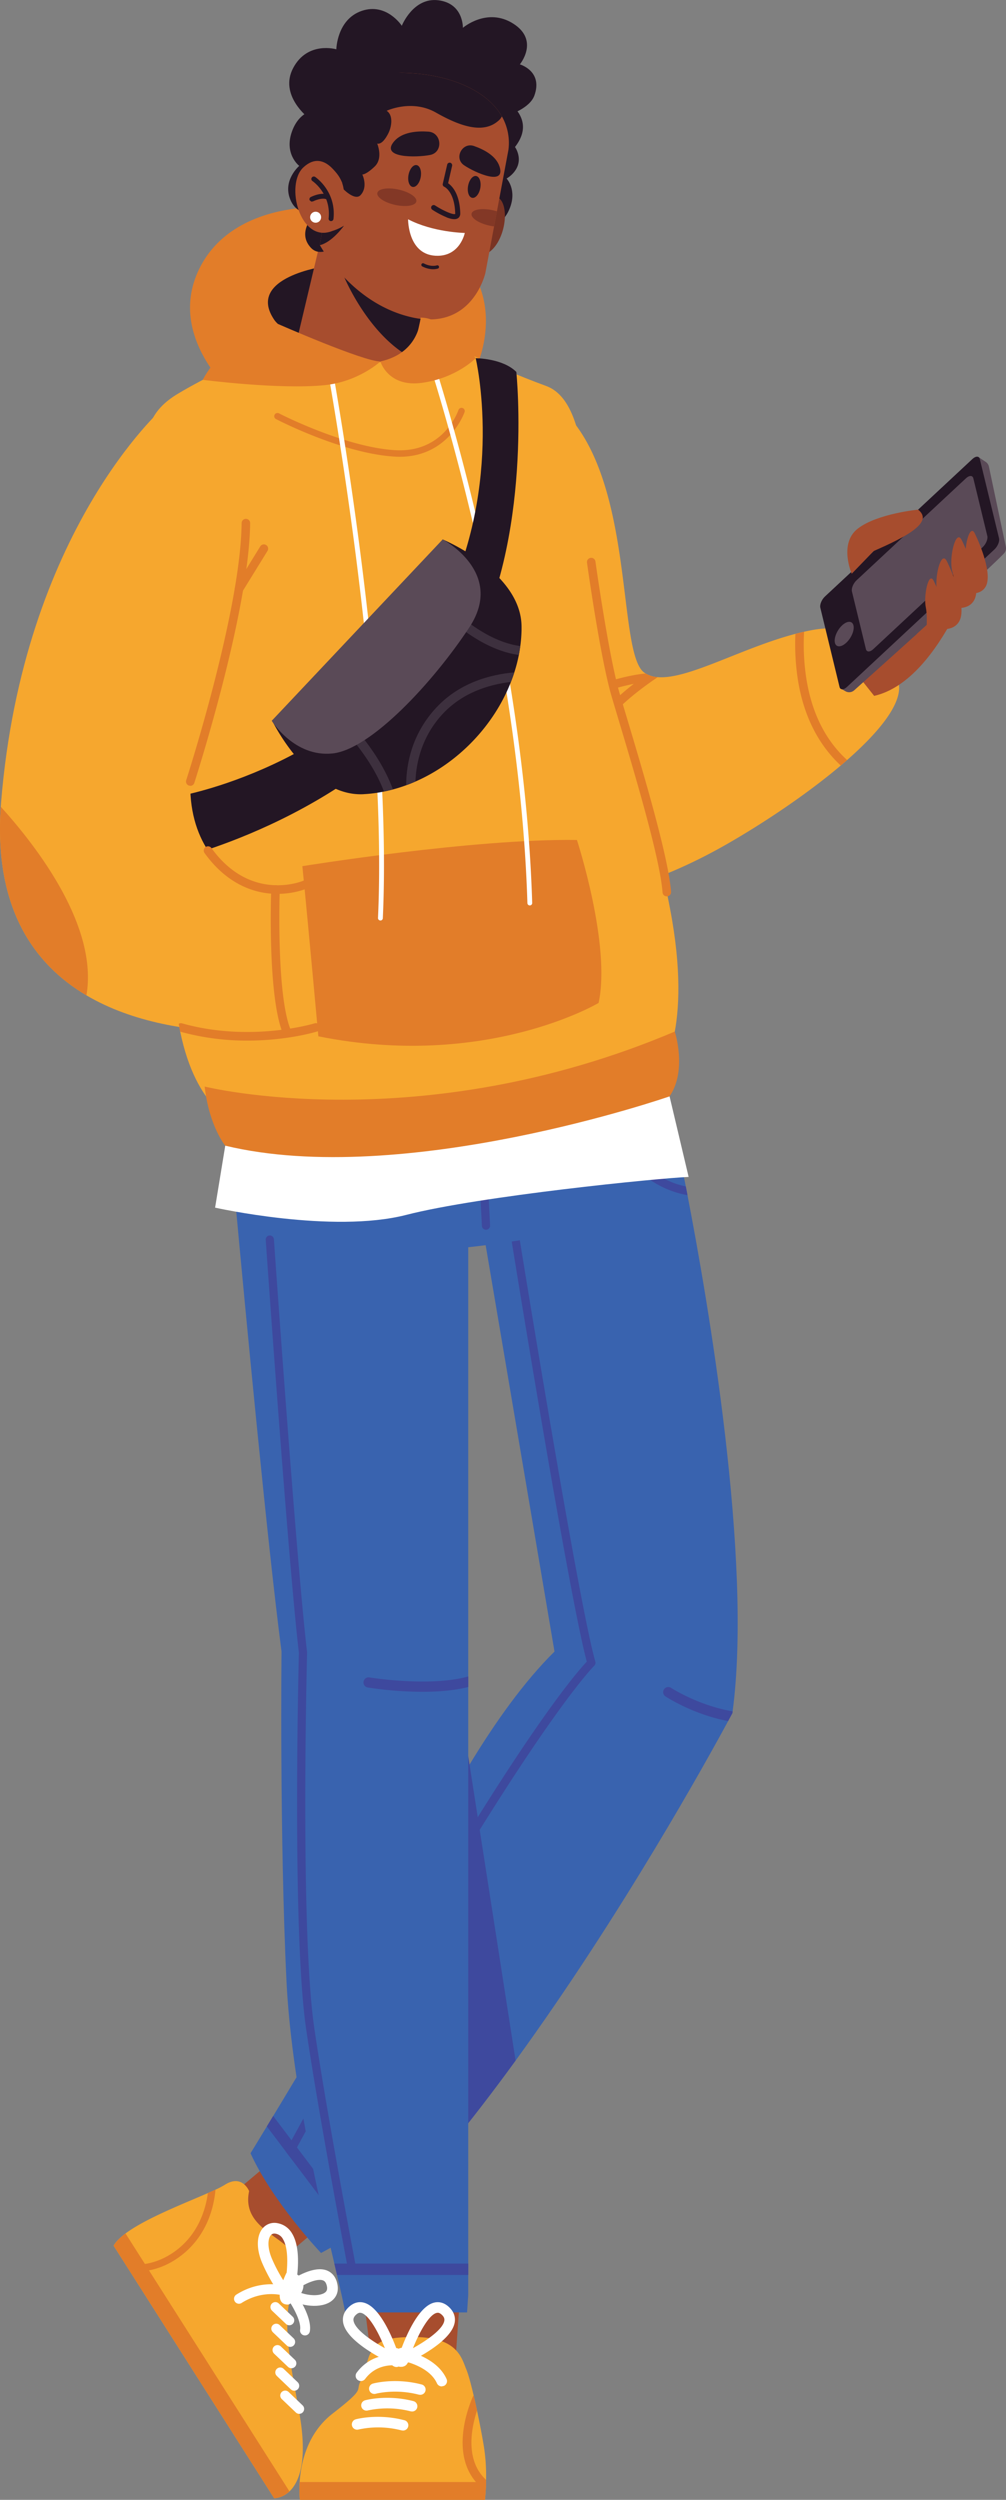<svg xmlns="http://www.w3.org/2000/svg" viewBox="0 0 1151.07 2858.16"><rect x="0" y="0" width="1151.07" height="2858.16" fill="#808080" stroke="none"/><defs><style>.cls-1{fill:#a74d2e;}.cls-2{fill:#f6a72e;}.cls-3{fill:#e27d29;}.cls-4{fill:#fff;}.cls-5{fill:#3963af;}.cls-6{fill:#3e499e;}.cls-7{fill:#5a4a57;}.cls-8{fill:#231624;}.cls-9{fill:#3d303e;}.cls-10{fill:#793323;}.cls-11{fill:#833826;}</style></defs><g id="Layer_2" data-name="Layer 2"><g id="Layer_1-2" data-name="Layer 1"><polygon class="cls-1" points="311.14 2470.67 267.58 2507.29 318.03 2586.58 361.54 2549.96 311.14 2470.67 311.14 2470.67"/><path class="cls-2" d="M313.66,2856.3,130,2567.59c2.54-4.61,7.35-9.32,13.62-14,23.26-17.31,67.21-34.34,94.21-46.15,3.15-1.38,6.07-2.66,8.72-3.91a95.94,95.94,0,0,0,10.58-5.51c20.06-12.77,27.91,7.17,27.91,7.17-10.08,47.44,53.94,53.21,52.14,81.49,0,0-.68,12.13-6.71,48.14s5.11,83.68,12.33,125.71c9.37,54.24-.82,77.76-11.61,88-8.58,8.07-17.55,7.8-17.55,7.8Z"/><path class="cls-3" d="M313.66,2856.3,130,2567.59c2.54-4.61,7.35-9.32,13.62-14L331.21,2848.5c-8.58,8.07-17.55,7.8-17.55,7.8Z"/><path class="cls-4" d="M327.67,2598.8s15.9-2.9,19.16,11.13-16.34,24.85-16.34,24.85-21.56,4.11-2.82-36Z"/><path class="cls-4" d="M268.67,2631.33a5.64,5.64,0,0,1,1.7-7.78c28.7-18.26,55.62-10.17,56.75-9.83a5.65,5.65,0,0,1-3.32,10.8c-1-.29-23.27-6.76-47.37,8.55a5.59,5.59,0,0,1-7.76-1.74Z"/><path class="cls-4" d="M344.21,2667.56a5.45,5.45,0,0,1-.81-3.92c1.51-9.46-8.76-27.79-15.59-37.19a5.64,5.64,0,0,1,9.11-6.64c2.08,2.82,20.37,28.47,17.62,45.62a5.63,5.63,0,0,1-10.33,2.13Z"/><path class="cls-4" d="M323.57,2559.69l-.14-.26a12,12,0,0,0-8-5.58c-2.49-.46-4.28.12-5.7,1.93-3.42,4.35-4.05,14.88,2.23,28.57a177.56,177.56,0,0,0,14.36,26.16c2.28-12.66,4.93-38.74-2.78-50.82Zm-9.79,53.91a198.32,198.32,0,0,1-12.86-24.13c-7.56-16.42-7.85-32.26-.75-41.25a17.45,17.45,0,0,1,17.62-6.33,24,24,0,0,1,15.87,10.85l.23.39c12.7,19.92,4.69,58.93,3.74,63.35l-8.07-1.77.21.22-8.79,8.48c-.21-.17-2.89-3-7.2-9.81Z"/><path class="cls-4" d="M330.52,2628.41l6.52-10.32c10.52,6.62,28.14,8.17,34.9,3,1.63-1.26,3.33-3.34,1.76-8.62-1.09-3.7-2.84-4.76-4.24-5.27-7-2.49-21,4.23-28.19,9.06l-6.84-10.15c2.42-1.64,24.09-15.79,39.16-10.38,4,1.45,9.34,4.92,11.81,13.26,3.65,12.27-2.26,18.91-6.08,21.85-12,9.11-35.37,6-48.8-2.48Z"/><path class="cls-3" d="M148.76,2597l-5.47-8.57c15.23,2.34,35.34.8,56.13-13.86,27.64-19.57,36-48.86,38.43-67.17,3.15-1.38,6.07-2.66,8.72-3.91-1.65,19.05-9.37,54.32-42.46,77.72-19.84,14-39.41,17-55.35,15.79Z"/><path class="cls-4" d="M310.33,2640.75a5.64,5.64,0,0,1,8.66-7.1l15.95,15.16a5.65,5.65,0,0,1,.17,8,5.57,5.57,0,0,1-7.95.19l-16-15.19-.85-1.06Z"/><path class="cls-4" d="M311.33,2665.43a5.57,5.57,0,0,1,.66-6.88,5.63,5.63,0,0,1,8-.2l15.95,15.15a5.69,5.69,0,0,1,.22,8,5.62,5.62,0,0,1-8,.19l-16-15.19-.86-1.09Z"/><path class="cls-4" d="M312.71,2689.9a5.64,5.64,0,0,1,8.63-7.13l16,15.22a5.63,5.63,0,0,1-7.77,8.16L313.59,2691l-.88-1.06Z"/><path class="cls-4" d="M315.88,2715.47a5.63,5.63,0,0,1,8.66-7.07l15.94,15.16a5.65,5.65,0,1,1-7.78,8.19l-15.94-15.21-.88-1.07Z"/><path class="cls-4" d="M321.52,2741.89a5.65,5.65,0,0,1,8.65-7.12L346.1,2750a5.62,5.62,0,1,1-7.77,8.11l-15.94-15.17-.87-1Z"/><path class="cls-5" d="M838.27,1956.63l-.24,2s-1.72,3.16-4.9,9.13c-22.63,41.8-121,220.12-243.19,388.19-17.63,24.2-35.73,48.18-54.18,71.53q-12.15,15.4-24.49,30.39c-35.72,43.3-65.71,69.87-99.9,92.23-3.63,2.37-7.29,4.69-11,7-7.09,4.37-14.42,8.62-22,12.82-3.6,2-7.3,4-11.05,6,0,0-55.06-57.9-80.67-114,0,0,7.17-11.66,18.67-30.67,2.28-3.69,4.7-7.73,7.28-11.95,7.78-12.83,16.87-28,26.75-44.42,44.37-74.05,104.12-175.75,126.41-223,16.32-34.51,35.71-72.81,57.42-110.51,4.14-7.23,8.32-14.33,12.62-21.45l1.5-2.49c29.52-48.71,62.55-95,97.16-129.14L555.7,1423.71l-4.94-29.18,174.06-61.45,9.94-3.49L776.21,1315s3.32,15.26,8.48,41.5c.6,3.18,1.26,6.51,1.93,10,23.07,119.24,74.7,417.25,51.65,590.18Z"/><path class="cls-6" d="M411.37,2550.08c-3.63,2.37-7.29,4.69-11,7l-67.42-89.27-6.2-8.23-21.45-28.36c2.28-3.69,4.7-7.73,7.28-11.95l21,27.8,6.22,8.18,71.61,94.82Z"/><path class="cls-6" d="M838.27,1956.63l-.24,2s-1.72,3.16-4.92,9.13c-39.47-7.39-69.78-27-71.61-28.14a5.85,5.85,0,1,1,6.42-9.78c.42.29,31.35,20.19,70.35,26.81Z"/><path class="cls-6" d="M679.93,1904.53c-.89.85-88.15,87.67-340.17,550.73-2.25,4.18-4.52,8.34-6.83,12.56l-6.2-8.23c2.29-4.18,4.56-8.38,6.81-12.51,233.84-429.35,323.51-532.14,337.87-547.26-20.52-75.93-83.41-464.88-86.1-481.6a4.69,4.69,0,1,1,9.25-1.5c.68,4.13,67.07,414.66,86.63,483.15a4.65,4.65,0,0,1-1.26,4.66Z"/><path class="cls-6" d="M589.94,2355.93c-25.36,34.85-51.73,69.26-78.67,101.92-4.83-71.27-18-306.66,11.87-416.47,3.56-13.12,7.74-24.42,12.62-33.45l1.5,9.54,52.68,338.46Z"/><path class="cls-5" d="M263.94,1201s-13.1,124.3,15.18,193.5,394.36,33.57,487.64-28.71c38.27-25.53-43.22-261.23-43.22-261.23L263.94,1201Z"/><path class="cls-6" d="M786.62,1366.47a106.36,106.36,0,0,1-16.2-4.18,109,109,0,0,1-24.09-11.66,125.33,125.33,0,0,1-21.48-17.53c-40.38-40.72-52.25-102.25-52.82-105.25a4.7,4.7,0,1,1,9.24-1.73c.15.73,12.52,64.73,53.49,103.47a114,114,0,0,0,16.71,13.19,99.81,99.81,0,0,0,23,11,98.74,98.74,0,0,0,10.24,2.73c.6,3.18,1.26,6.52,1.93,10Z"/><path class="cls-6" d="M560.76,1401.24a4.63,4.63,0,0,1-4.44,4.74h0a4.63,4.63,0,0,1-4.92-4.31c-.82-17-1.81-34.4-2.91-51.78-.19-3.07-.37-6.11-.6-9.15-3.69-56.83-8.38-112.58-11.93-152-.29-3.19-.56-6.27-.86-9.25-.77-8.64-1.5-16.29-2.1-22.79,3.14-.47,6.23-1,9.31-1.5.61,6.49,1.34,14.22,2.11,23,.3,3,.57,6.06.87,9.23,3.49,39,8.16,94.32,11.85,150.78.2,3.11.4,6.25.62,9.35,1.14,18,2.17,36.08,3,53.68Z"/><path class="cls-6" d="M574.14,1341.28a118.48,118.48,0,0,1-16.42,6.28,94.35,94.35,0,0,1-9.27,2.34,66,66,0,0,1-8.92,1.17c-5.68.29-11.16-.29-15.75-2.48-5.71-2.73-9.42-7.7-10.7-14.34-3.41-17.53-10.59-89.88-15.41-141.06-.31-3.17-.59-6.23-.87-9.22-.77-8.18-1.43-15.63-2-21.93,3.09-.4,6.24-.77,9.35-1.19.59,6.38,1.27,13.9,2.06,22.21.28,3,.57,6,.86,9.19,4.83,51,12,123.31,15.29,140.3.76,3.91,2.57,6.42,5.67,7.9,5,2.39,12.43,1.89,19.86.3,3.17-.71,6.3-1.61,9.25-2.54a115.58,115.58,0,0,0,12.89-5,4.78,4.78,0,0,1,6.3,2,4.52,4.52,0,0,1-2.15,6.09Z"/><polygon class="cls-1" points="417.14 2636.01 426.41 2709.75 520.4 2709.75 525.86 2632.15 417.14 2636.01 417.14 2636.01"/><path class="cls-5" d="M535.76,1359.07v1264.8l-1.34,20H394.89c-1.48-9.13-4.83-23.88-9.28-42.87-.94-4.13-2-8.5-3.05-13-18.16-77.33-49.31-209.23-54.81-323.87-7.83-163.7-5.62-375.88-5.62-375.88-15.95-121.65-40.94-385.22-53.37-520.1-.31-3.23-.58-6.33-.84-9.4-4.19-45.31-6.75-73.84-6.75-73.84,22.46-9.37,63.19-2.92,106.55,9.37,3.11.88,6.27,1.76,9.42,2.73,77,23.08,158.62,62,158.62,62Z"/><path class="cls-6" d="M535.76,2588.05v13H385.61c-.94-4.13-2-8.5-3.05-13Z"/><path class="cls-6" d="M535.76,1916.75v12.06c-16.33,4.15-35,5.48-52.51,5.48a422.43,422.43,0,0,1-62.54-4.93,5.84,5.84,0,0,1,1.92-11.52c.71.12,69,11.21,113.13-1.09Z"/><path class="cls-6" d="M409,2601h-9.58c-.72-4.05-1.55-8.4-2.44-13-12.33-65.5-34.9-188-46.6-267.48-16.37-111-8.71-418.72-8.38-430.75-12.43-105.85-37.68-468.37-37.94-472a4.7,4.7,0,1,1,9.37-.63c.25,3.67,25.56,366.72,37.94,471.93v.67c-.08,3.17-8.18,317.6,8.3,429.44,11.79,80.09,34.62,203.84,46.88,268.86.85,4.64,1.69,9,2.44,13Z"/><path class="cls-2" d="M556.14,2835.34l0,2.46c-.07,3.79-.25,7.15-.4,10-.37,6.4-.86,10.31-.86,10.31H343.14a118.11,118.11,0,0,1-.23-20.36c1.37-21.64,8.56-55.79,37.82-78.35,40-31,24.54-24.51,32.77-38.61.93-1.6,8.12-25.58,8.89-27.2,6.88-14.66,13.21-21.57,51.18-21.57,50.28,0,54.71,24.42,60.1,37.27,2.21,5.31,5.24,16.52,8.36,29.87,1.28,5.37,2.54,11.07,3.78,16.91,3.11,14.56,6,29.8,8,42a215.94,215.94,0,0,1,2.36,37.24Z"/><path class="cls-3" d="M556.14,2835.34l0,2.46c-.07,3.79-.25,7.15-.4,10a59.26,59.26,0,0,1-22-28.52c-13.1-35.7,7.06-78.5,7.88-80.31l.43.19c1.28,5.37,2.54,11.07,3.78,16.91-4.77,14.56-10.26,39.05-2.61,59.78a49.11,49.11,0,0,0,12.94,19.44Z"/><path class="cls-3" d="M556.12,2837.8c-.28,12.08-1.26,20.36-1.26,20.36H343.14a118.11,118.11,0,0,1-.23-20.36Z"/><path class="cls-4" d="M412,2644.23c-1.19,0-2.66.5-4.56,2.22-3.11,2.87-3.22,5.17-2.94,6.88,1.57,9.69,19.53,22.41,35.89,31.45-7.45-18.43-18.27-38-27-40.34l-1.37-.21Zm39.31,58.83-2.51-.53c-5.34-2.44-52.55-24.37-56.22-47.32-.72-4.56-.17-11.32,6.72-17.63,6.52-6,12.91-6,17.17-4.83,21.36,5.66,37.57,53,40.59,62.41a6.07,6.07,0,0,1-1.75,6.35,5.93,5.93,0,0,1-4,1.55Z"/><path class="cls-4" d="M500.85,2644.23l-1.35.21c-8.76,2.3-19.57,21.91-27,40.34,16.37-9.06,34.34-21.79,35.9-31.45.25-1.71.18-4-3-6.88-1.87-1.72-3.36-2.22-4.55-2.22Zm-39.3,58.83a6.05,6.05,0,0,1-5.73-7.9c3-9.42,19.22-56.75,40.57-62.41,4.25-1.13,10.66-1.18,17.17,4.83,6.87,6.31,7.48,13.07,6.72,17.63-3.67,22.95-50.85,44.88-56.24,47.32l-2.49.53Z"/><path class="cls-4" d="M456.23,2685.4s-9.88-4.66-10.63,8.87c-.59,10.94,7.21,13.31,10.37,11.47,0,0,6.72,2,10.07-3.38s1.14-22.37-9.81-17Z"/><path class="cls-4" d="M413,2722.33a6,6,0,0,1-4.86-9.61c19.06-25.58,48.38-20,49.62-19.78a6,6,0,1,1-2.35,11.83c-1-.17-23.2-4.15-37.58,15.12a6,6,0,0,1-4.83,2.44Z"/><path class="cls-4" d="M505.41,2728.44a6,6,0,0,1-5.47-3.57c-9.78-21.5-43.93-26.71-44.28-26.74a6.06,6.06,0,0,1,1.74-12c1.68.26,41,6.3,53.53,33.76a6,6,0,0,1-3,8l-2.51.55Z"/><path class="cls-4" d="M480.54,2738.06l-1.51-.2c-26.94-7-48.86-1.06-49.09-1a6,6,0,0,1-3.23-11.64c1-.27,25.3-6.83,55.33.94a6,6,0,0,1-1.5,11.89Z"/><path class="cls-4" d="M471.49,2757.16,470,2757a106.81,106.81,0,0,0-49.09-1.06,6,6,0,1,1-3.2-11.59c1-.29,25.32-6.81,55.33.94a6.05,6.05,0,0,1,4.33,7.37,6,6,0,0,1-5.83,4.49Z"/><path class="cls-4" d="M460.83,2778.92l-1.5-.19a106,106,0,0,0-49.09-1A6,6,0,0,1,407,2766.1c1-.29,25.3-6.82,55.34.94a6,6,0,0,1-1.53,11.88Z"/><path class="cls-6" d="M403.08,1227.85a244.48,244.48,0,0,1-25.94,69.21c-11.26,19.83-27,39.8-48.35,53.57a109.81,109.81,0,0,1-60,17.57c-.3-3.23-.57-6.33-.83-9.4a101.39,101.39,0,0,0,55.76-16c19.14-12.33,33.48-30.3,44-48.44a241.55,241.55,0,0,0,26.17-68.21,4.69,4.69,0,1,1,9.22,1.73Z"/><path class="cls-2" d="M1028.81,785.82c.36,22.17-24.41,52.37-59.55,83.17-2.37,2.08-4.82,4.17-7.27,6.27-39.06,33-88.83,66.18-131.21,90.39-41.26,23.52-98.73,50.1-153.06,57.17-51.38,6.65-100-4.12-129.58-51.35a170.16,170.16,0,0,1-9.36-17.11C490.66,853.52,519,683.14,519,683.14l122-216.85c86.55,77.84,64.35,279.36,96,302.6l1.66,1.11a30.76,30.76,0,0,0,13.93,4.21c34.73,2.83,95.93-33.3,157.42-49.47q5-1.31,9.94-2.44c3.15-.7,6.25-1.33,9.39-1.92,54.86-10.13,98.62,18,99.42,65.44"/><path class="cls-3" d="M969.26,869c-2.37,2.08-4.82,4.17-7.27,6.27-25.83-24.07-42.47-57-49-97.76a266.65,266.65,0,0,1-2.89-52.76q5-1.31,9.94-2.44a256.31,256.31,0,0,0,2.64,53.93c6.32,39.3,22,70.33,46.62,92.76Z"/><path class="cls-3" d="M752.64,774.21c-22.44,15-53.18,38.74-67.47,63.8a4.87,4.87,0,0,1-4.25,2.45l-2.42-.63a4.88,4.88,0,0,1-1.79-6.66c10.83-19,30-37,48.49-51.32a290.13,290.13,0,0,0-41.09,11.6l-1.73.3a4.87,4.87,0,0,1-1.69-9.43c1.32-.5,31.6-11.76,58-14.32a30.76,30.76,0,0,0,13.93,4.21Z"/><path class="cls-3" d="M677.7,1022.8c-51.36,6.67-100-4.11-129.56-51.33a168,168,0,0,1-9.36-17.12c17.76-6,53.69-11.64,99.07,15.16,29.4,17.39,38.59,37,39.85,53.29Z"/><path class="cls-1" d="M1124.36,625.63s-44.08,151.68-124.13,170l-37.1-46.61s77.11-115.65,161.23-123.44Z"/><path class="cls-7" d="M961.17,786.78l6.15,3.52a8.61,8.61,0,0,0,10-1c25.64-22.93,150.17-134.39,171.4-156.47a8.65,8.65,0,0,0,2.17-7.73l-19.36-91.58a8.68,8.68,0,0,0-3.66-5.41l-8.52-5.64,19.83,98.74-178,165.61Z"/><path class="cls-8" d="M960.61,785.43l-22-90.62c-.85-3.54,1.54-9.3,5.33-12.83L1112.65,524.8c3.81-3.55,7.57-3.55,8.45,0l22,90.63c.87,3.55-1.52,9.29-5.35,12.83L969.08,785.44c-3.81,3.54-7.61,3.54-8.47,0Z"/><path class="cls-7" d="M990.8,742.17l-16-65.89c-.87-3.55,1.52-9.31,5.3-12.85l125.13-116.56c3.8-3.54,7.59-3.54,8.46,0l16,65.91c.87,3.55-1.53,9.29-5.34,12.85L999.23,742.17c-3.79,3.57-7.56,3.57-8.43,0Z"/><path class="cls-7" d="M968.29,734.87c-5.86,5.46-11.71,5.46-13,0s2.36-14.35,8.2-19.82,11.72-5.47,13.06,0-2.36,14.35-8.24,19.82Z"/><path class="cls-1" d="M974.56,656s-15.22-34.72,7.16-51.8,68.77-21.51,68.77-21.51c18,14.2-12.41,30.58-50.79,47.3l-25.14,26Z"/><path class="cls-1" d="M1049.08,724.8s23.47,10.61,31.2-2.68-6.25-46.75-12-58.15-11.78,17.57-8.94,30.6c1.65,7.69,1,19.95,1,19.95l-11.35,10.28Z"/><path class="cls-1" d="M1080.67,691.93s24.73,10.2,33.86-5.55-7.4-55.5-14.17-69-15.07,21.13-10.62,36.33-.79,22-.79,22l-8.28,16.28Z"/><path class="cls-1" d="M1097.86,675.64s21.85,9,29.93-4.92-6.54-49-12.5-61-13.32,18.67-9.38,32.11-.73,19.41-.73,19.41l-7.32,14.37Z"/><path class="cls-1" d="M1063.63,716.07s24.69,10.2,33.85-5.57-7.39-55.48-14.18-69-15.06,21.13-10.64,36.32-.76,22-.76,22l-8.27,16.28Z"/><path class="cls-4" d="M257.74,1309.87l-11.62,70.87s134.08,30,218.61,8.31,288.38-42,323.2-43.43l-22.33-94.31s-261.54,82.41-507.86,58.56Z"/><path class="cls-3" d="M544.28,421.6s49.79-101.21-56-157.36c-74-39.29-216.85-46.5-260.45,43.45-40.55,83.64,50.63,154,50.63,154S473.8,503.43,544.28,421.6Z"/><path class="cls-8" d="M372.08,304.44s-91.41,12.46-58.29,61.22c17.55,25.8,116.62,39.89,116.62,39.89s19.42-89.39-58.33-101.11Z"/><path class="cls-2" d="M755,1226.43s-338.71,113.75-484.65,57c0,0-45.75-14.24-64.13-103.85-.59-2.94-1.16-5.94-1.69-9-7.75-44.32-8.91-105.69,4-190.33,15.45-101.53-5.9-153.38-15.07-254.48-.33-3.56-.66-7.19-.94-10.87-1-10.95-1.9-22.45-2.8-34.69C179.84,546.64,137.37,489.6,203.84,450s153.75-70,153.75-70,74.18,23.55,126.5,0c0,0,79.56,39,140.74,61.27s41,183.94,60.34,276.75,51.94,166.66,81.45,320.64c27,140.82-11.61,187.82-11.61,187.82"/><path class="cls-3" d="M762.94,1024.86a4.88,4.88,0,0,1-4.85-4.53c-2.83-38.83-32.34-137.39-50-196.28-3.42-11.44-6.39-21.34-8.53-28.69-12.8-44.13-27.32-147.82-27.94-152.22a4.88,4.88,0,0,1,9.66-1.34c.15,1.07,15.05,107.4,27.64,150.84,2.13,7.32,5.09,17.19,8.52,28.62,17.76,59.27,47.48,158.46,50.38,198.37a4.84,4.84,0,0,1-4.48,5.21l-.39,0Z"/><path class="cls-3" d="M772.09,1179.43s14.45,44.33-6,74.11c0,0-304.27,105.6-508.4,56.33,0,0-18.37-22.13-23.51-67.56,0,0,245.47,61,537.86-62.88Z"/><path class="cls-3" d="M457.3,522.25c56.43,0,74.1-50.55,74.26-51.08a3.69,3.69,0,1,0-7-2.36c-.66,2-17.41,49.33-72.9,45.87C394,511.07,319.92,473,319.2,472.6a3.69,3.69,0,1,0-3.4,6.55c3.08,1.61,76.17,39.2,135.39,42.89,2.07.15,4.13.21,6.11.21Z"/><path class="cls-3" d="M660.14,960.4s39.14,119.78,24.8,186.27c0,0-128.77,76.74-320.68,38.18,0,0-10.74-118.4-18.29-194.53,0,0,195.95-31.77,314.17-29.92Z"/><path class="cls-4" d="M435.26,1052.47a2.74,2.74,0,0,0,2.77-2.65c11.82-255.77-59.7-639.43-60.44-643.28a2.77,2.77,0,0,0-5.45,1c.73,3.84,72.14,386.86,60.37,642a2.77,2.77,0,0,0,2.65,2.89h.1"/><path class="cls-4" d="M606.16,1035.23h.07a2.76,2.76,0,0,0,2.71-2.86c-9.3-308.87-114.18-624-115.25-627.18a2.76,2.76,0,1,0-5.23,1.77c1.05,3.14,105.67,317.55,115,625.58a2.75,2.75,0,0,0,2.74,2.69"/><path class="cls-8" d="M590.8,425.27s20,192.43-55.16,323.86c-100.38,175.64-327.15,231-327.15,231s-11.35-28.86.62-70.78c0,0,209.8-39,297.68-214.51,71.46-142.75,37.51-285.29,37.51-285.29s30.85,0,46.5,15.69"/><path class="cls-8" d="M416.18,908c1.28-.07,2.61-.17,3.92-.25A161.64,161.64,0,0,0,439.37,905c3.44-.68,6.85-1.49,10.22-2.4,5.1-1.34,10.13-2.93,15.14-4.79,3.57-1.25,7.11-2.7,10.61-4.24,49-21.36,89.81-64.07,109.25-113.86,1.43-3.6,2.73-7.21,3.9-10.91a173,173,0,0,0,5.16-19.9c.66-3.37,1.21-6.75,1.69-10.16a164.31,164.31,0,0,0,1.43-18.27c0-1.31,0-2.63,0-3.94-.27-62.45-90.27-99.77-90.27-99.77l-24.1,42.18-5.52,9.67-43,75.21-71.22,46.4-9.19,6-42.19,27.51s42.48,87.66,104.84,84.3"/><path class="cls-9" d="M439.37,905c-17.17-45.22-56.87-84.6-85.84-108.81l9.19-6c30,25.23,69.6,65.41,86.87,112.38-3.37.91-6.78,1.72-10.22,2.4h0"/><path class="cls-9" d="M593.65,748.86c-25.58-3.57-52.51-17.61-80-41.91a346.15,346.15,0,0,1-36.76-38.38l5.52-9.67c24.48,30.2,66.89,73.44,112.9,79.8-.48,3.41-1,6.79-1.69,10.16h0"/><path class="cls-7" d="M506.54,616.72s71.88,37.69,30.57,100.44-112.8,139.78-156.65,144.3-69.55-37.35-69.55-37.35L506.54,616.72Z"/><path class="cls-9" d="M464.73,897.77c.12-24.45,6.47-56.94,32-86,27.29-31.08,64.25-40.64,91.74-43-1.17,3.7-2.47,7.31-3.9,10.91h0c-25,2.9-56.75,12.28-80.12,38.85-21.84,24.83-28.25,52.88-29.13,75h0c-3.5,1.54-7,3-10.61,4.24"/><path class="cls-1" d="M481,365.5,474,397.71c-4.45,2.22-9.19,3.21-13.15,5.48C392.7,442,340.14,386.84,341.07,383.4L370.83,258l97.05,94.66L481,365.5Z"/><path class="cls-8" d="M481.24,364.57,474,397.71a103.06,103.06,0,0,1-13.15,5.48c-43.49-29.29-67.19-86.87-67.19-86.87l74.25,36.36,13.36,11.89Z"/><path class="cls-8" d="M352.83,134.69s-33.89-25.93-17.34-57,49.35-21.32,49.35-21.32.53-34.12,29-43.91,45.91,17,45.91,17,13-32.78,41.87-29.14S529.64,31.8,529.64,31.8s27.72-23.89,57.78-4.68,7.4,46.49,7.4,46.49,26.72,7.61,16.62,35.63c-5.33,14.69-28.69,21.93-28.69,21.93l-229.92,3.52Z"/><path class="cls-8" d="M368.41,125.18s-22.94-3.25-33.57,23.12c-11,27.26,7.57,41.37,7.57,41.37S323.3,205.8,332,227.78s30.43,14.44,30.43,14.44-24.4,21.69-6.92,40.82,50.06-22.57,50.06-22.57l-37.2-135.29Z"/><path class="cls-8" d="M555.87,102s76,27.55,24.79,75.36c0,0-31.24-54.47-24.79-75.36Z"/><path class="cls-8" d="M559.6,157s25.17-3.38,32.44,16.56-12.4,30.57-12.4,30.57,12.45,13,3.3,34.82-24.37,17.32-24.37,17.32,14.64,14.11-3.21,32.91-40.29-15.5-40.29-15.5L559.6,157"/><path class="cls-10" d="M548.05,230.59s23-17.58,28.62,6.31-11.95,65.87-38.22,52.6l9.6-58.91"/><path class="cls-1" d="M555.49,311.67S541,378.28,471.76,362.92C402.92,347.69,367.9,283.35,366,280.31l-.06-.08,2.32-14.17,12-73.49,6.44-39.29s6.55-71.82,75.79-70c50.56,1.34,94.34,19.38,111.74,49.74a61.2,61.2,0,0,1,7.5,38.43l-13.14,70.2-3.25,17.2-9.88,52.82"/><path class="cls-8" d="M492.18,307.55a20.11,20.11,0,0,0,9-.53,1.93,1.93,0,0,0-1.29-3.63c-.27.09-6.59,2.17-15-2.26a1.94,1.94,0,0,0-1.81,3.43,28.66,28.66,0,0,0,9.12,3Z"/><path class="cls-4" d="M531.81,266.33s-36-.52-64.87-15.62c0,0-.44,42.39,34.29,41.74,25.53-.48,30.58-26.12,30.58-26.12Z"/><path class="cls-8" d="M511.09,248.49a97.63,97.63,0,0,1-16.46-8.72,2.86,2.86,0,0,1-.86-4,2.91,2.91,0,0,1,4-.89c9.85,6.37,21.07,11.07,23.08,9.71l0-.72c-.74-25-12.39-30.28-12.53-30.34a2.9,2.9,0,0,1-1.7-3.32l5.06-22a2.89,2.89,0,0,1,3.44-2.17,3,3,0,0,1,2.2,3.48l-4.58,20c4.29,2.91,13.23,11.69,13.9,34.26.11,3.66-1.83,5.29-3,5.95-2.92,1.66-7.66.73-12.61-1.17Z"/><path class="cls-8" d="M492.44,177.11c14.94-3.24,12.94-25.55-2.29-26.6-13.3-.92-30,.46-39.1,11-16.63,19.28,24.87,18.78,40.9,15.7l.49-.1Z"/><path class="cls-8" d="M530.71,188.76c-11.53-8.21-1.7-26.48,11.67-21.81,11.61,4.07,25.34,11.33,29.23,23.62,7.14,22.48-28,6.91-40.51-1.54l-.39-.27Z"/><path class="cls-8" d="M393.23,216.43c-1.54-10.87-8.12-23.55-26.82-32.12-2.25-6.1-5.67-15.09-3.9-29.89,1.68-14.43-.11-28.79,8.61-44,0,0,22.16-28.93,91.4-27.09,50.56,1.33,94.34,19.39,111.74,49.76a15.9,15.9,0,0,1-4.36,5.29c-17.4,14.94-43.68,5.88-71.18-9.71s-56.32-2-56.32-2c3.37,2.23,5.53,6.22,5.33,12.88a32.93,32.93,0,0,1-3.84,13.76c-2.79,5.31-7.33,11.95-12.3,10.86,0,0,7.09,16.58-2.79,26.12s-14.23,9.23-14.23,9.23,6.87,14-2,23.56c-6.33,6.81-19.36-6.58-19.36-6.58Z"/><path class="cls-11" d="M463.24,235.54a51.77,51.77,0,0,1-11.07-1.26c-12.34-2.71-21.43-8.83-20.41-13.67.75-3.31,6-5.17,13.16-5.17A51.32,51.32,0,0,1,456,216.73c12.32,2.7,21.45,8.82,20.35,13.67-.69,3.28-5.94,5.14-13.12,5.14"/><path class="cls-11" d="M565.37,258.85a49.77,49.77,0,0,1-5.41-.92c-12.32-2.69-21.42-8.81-20.37-13.67.72-3.29,6-5.17,13.14-5.17a54,54,0,0,1,11.08,1.27c1.65.38,3.27.81,4.81,1.29l-3.25,17.2"/><path class="cls-8" d="M393.63,258c-.5.67-13.7,19.08-27.62,22.27l-.06-.08,2.33-14.17s11.36.54,25.35-8Z"/><path class="cls-1" d="M391.56,209.12s-18.77-41.6-44.41-17.77c-21.19,19.62-4,86.64,32.31,73l12.1-55.18Z"/><path class="cls-4" d="M355,247a6.29,6.29,0,1,0,7.5-4.78A6.3,6.3,0,0,0,355,247Z"/><path class="cls-8" d="M378.18,252.73l.29.05a2.82,2.82,0,0,0,3.1-2.49c3.37-31.14-19.92-47.3-20.91-48A2.81,2.81,0,0,0,357.5,207c.88.59,21.49,15,18.51,42.74a2.79,2.79,0,0,0,2.17,3Z"/><path class="cls-8" d="M356.25,230.52l1.91-.25c2.76-1.4,11-4.56,15.51-2.31a2.8,2.8,0,0,0,2.51-5c-7.77-3.93-19.29,1.67-20.58,2.31a2.8,2.8,0,0,0-1.23,3.78l1.88,1.48Z"/><path class="cls-8" d="M481.39,202.52c-1.26,6.89-5.41,11.89-9.26,11.19s-6-6.87-4.7-13.75,5.41-11.91,9.28-11.2,5.94,6.86,4.68,13.76Z"/><path class="cls-8" d="M549.57,215c-1.28,6.89-5.43,11.89-9.29,11.19s-5.95-6.88-4.68-13.75,5.41-11.91,9.25-11.19,5.95,6.85,4.72,13.75Z"/><path class="cls-3" d="M318.42,370.54s97.68,42.92,116.84,42.72c0,0-24.92,23.31-64.34,27.17-51.71,5.09-138.9-6.15-138.9-6.15s25.64-53.13,86.4-63.74Z"/><path class="cls-3" d="M481.24,363.09s0,40.1-46,50.17c0,0,8.69,29.94,47.91,24.41s61.11-28.09,61.11-28.09-32.09-46.49-63-46.49Z"/><path class="cls-2" d="M361.41,1174.69S205.88,1201.21,98.88,1138C38.14,1102.14-7,1037.36.9,922.36c.09-1.74.24-3.49.38-5.24,25.2-310.39,185.39-450.83,185.39-450.83,60-15.58,126.72.42,34.2,395.53-27.18,160.28,127.41,173.41,127.41,173.41l13.13,139.46Z"/><path class="cls-3" d="M217.71,898.43l-1.51-.25a4.89,4.89,0,0,1-3.14-6.13c.61-1.92,62.36-193,63.41-294a4.9,4.9,0,0,1,4.94-4.83,4.84,4.84,0,0,1,4.8,4.92c-1.06,102.48-63.24,295-63.88,297a4.84,4.84,0,0,1-4.62,3.36Z"/><path class="cls-3" d="M273.46,678.35l-2.56-.72a4.89,4.89,0,0,1-1.59-6.72l28.46-46.17a4.88,4.88,0,0,1,8.32,5.12L277.6,676a4.86,4.86,0,0,1-4.14,2.32Z"/><path class="cls-3" d="M328.45,1185.09a4.85,4.85,0,0,1-4.49-3c-17.88-41.89-13.83-160.21-13.63-165.22a4.87,4.87,0,1,1,9.73.36c0,1.21-4.18,121.15,12.85,161a4.85,4.85,0,0,1-2.57,6.39l-1.89.4Z"/><path class="cls-3" d="M362.83,1179.35c-2,.61-34.46,10.41-79.64,10.41a285.73,285.73,0,0,1-77-10.22c-.59-2.94-1.16-5.94-1.69-9a5,5,0,0,1,3.81-.51c78.31,22.08,150.88.27,151.61,0a4.87,4.87,0,0,1,6.08,3.24,4.82,4.82,0,0,1-3.21,6.09Z"/><path class="cls-3" d="M317.43,1022c-2,0-4.05-.06-6.16-.2-20.9-1.34-51.25-10.5-77.23-46.49a4.86,4.86,0,1,1,7.88-5.7c45.35,62.77,104.59,37.59,105.18,37.33a4.87,4.87,0,0,1,3.93,8.92c-.62.26-14.16,6.14-33.6,6.14Z"/><path class="cls-3" d="M98.88,1138C38.14,1102.14-7,1037.36.9,922.36c42.74,47.3,111.5,137.44,98,215.66Z"/></g></g></svg>
